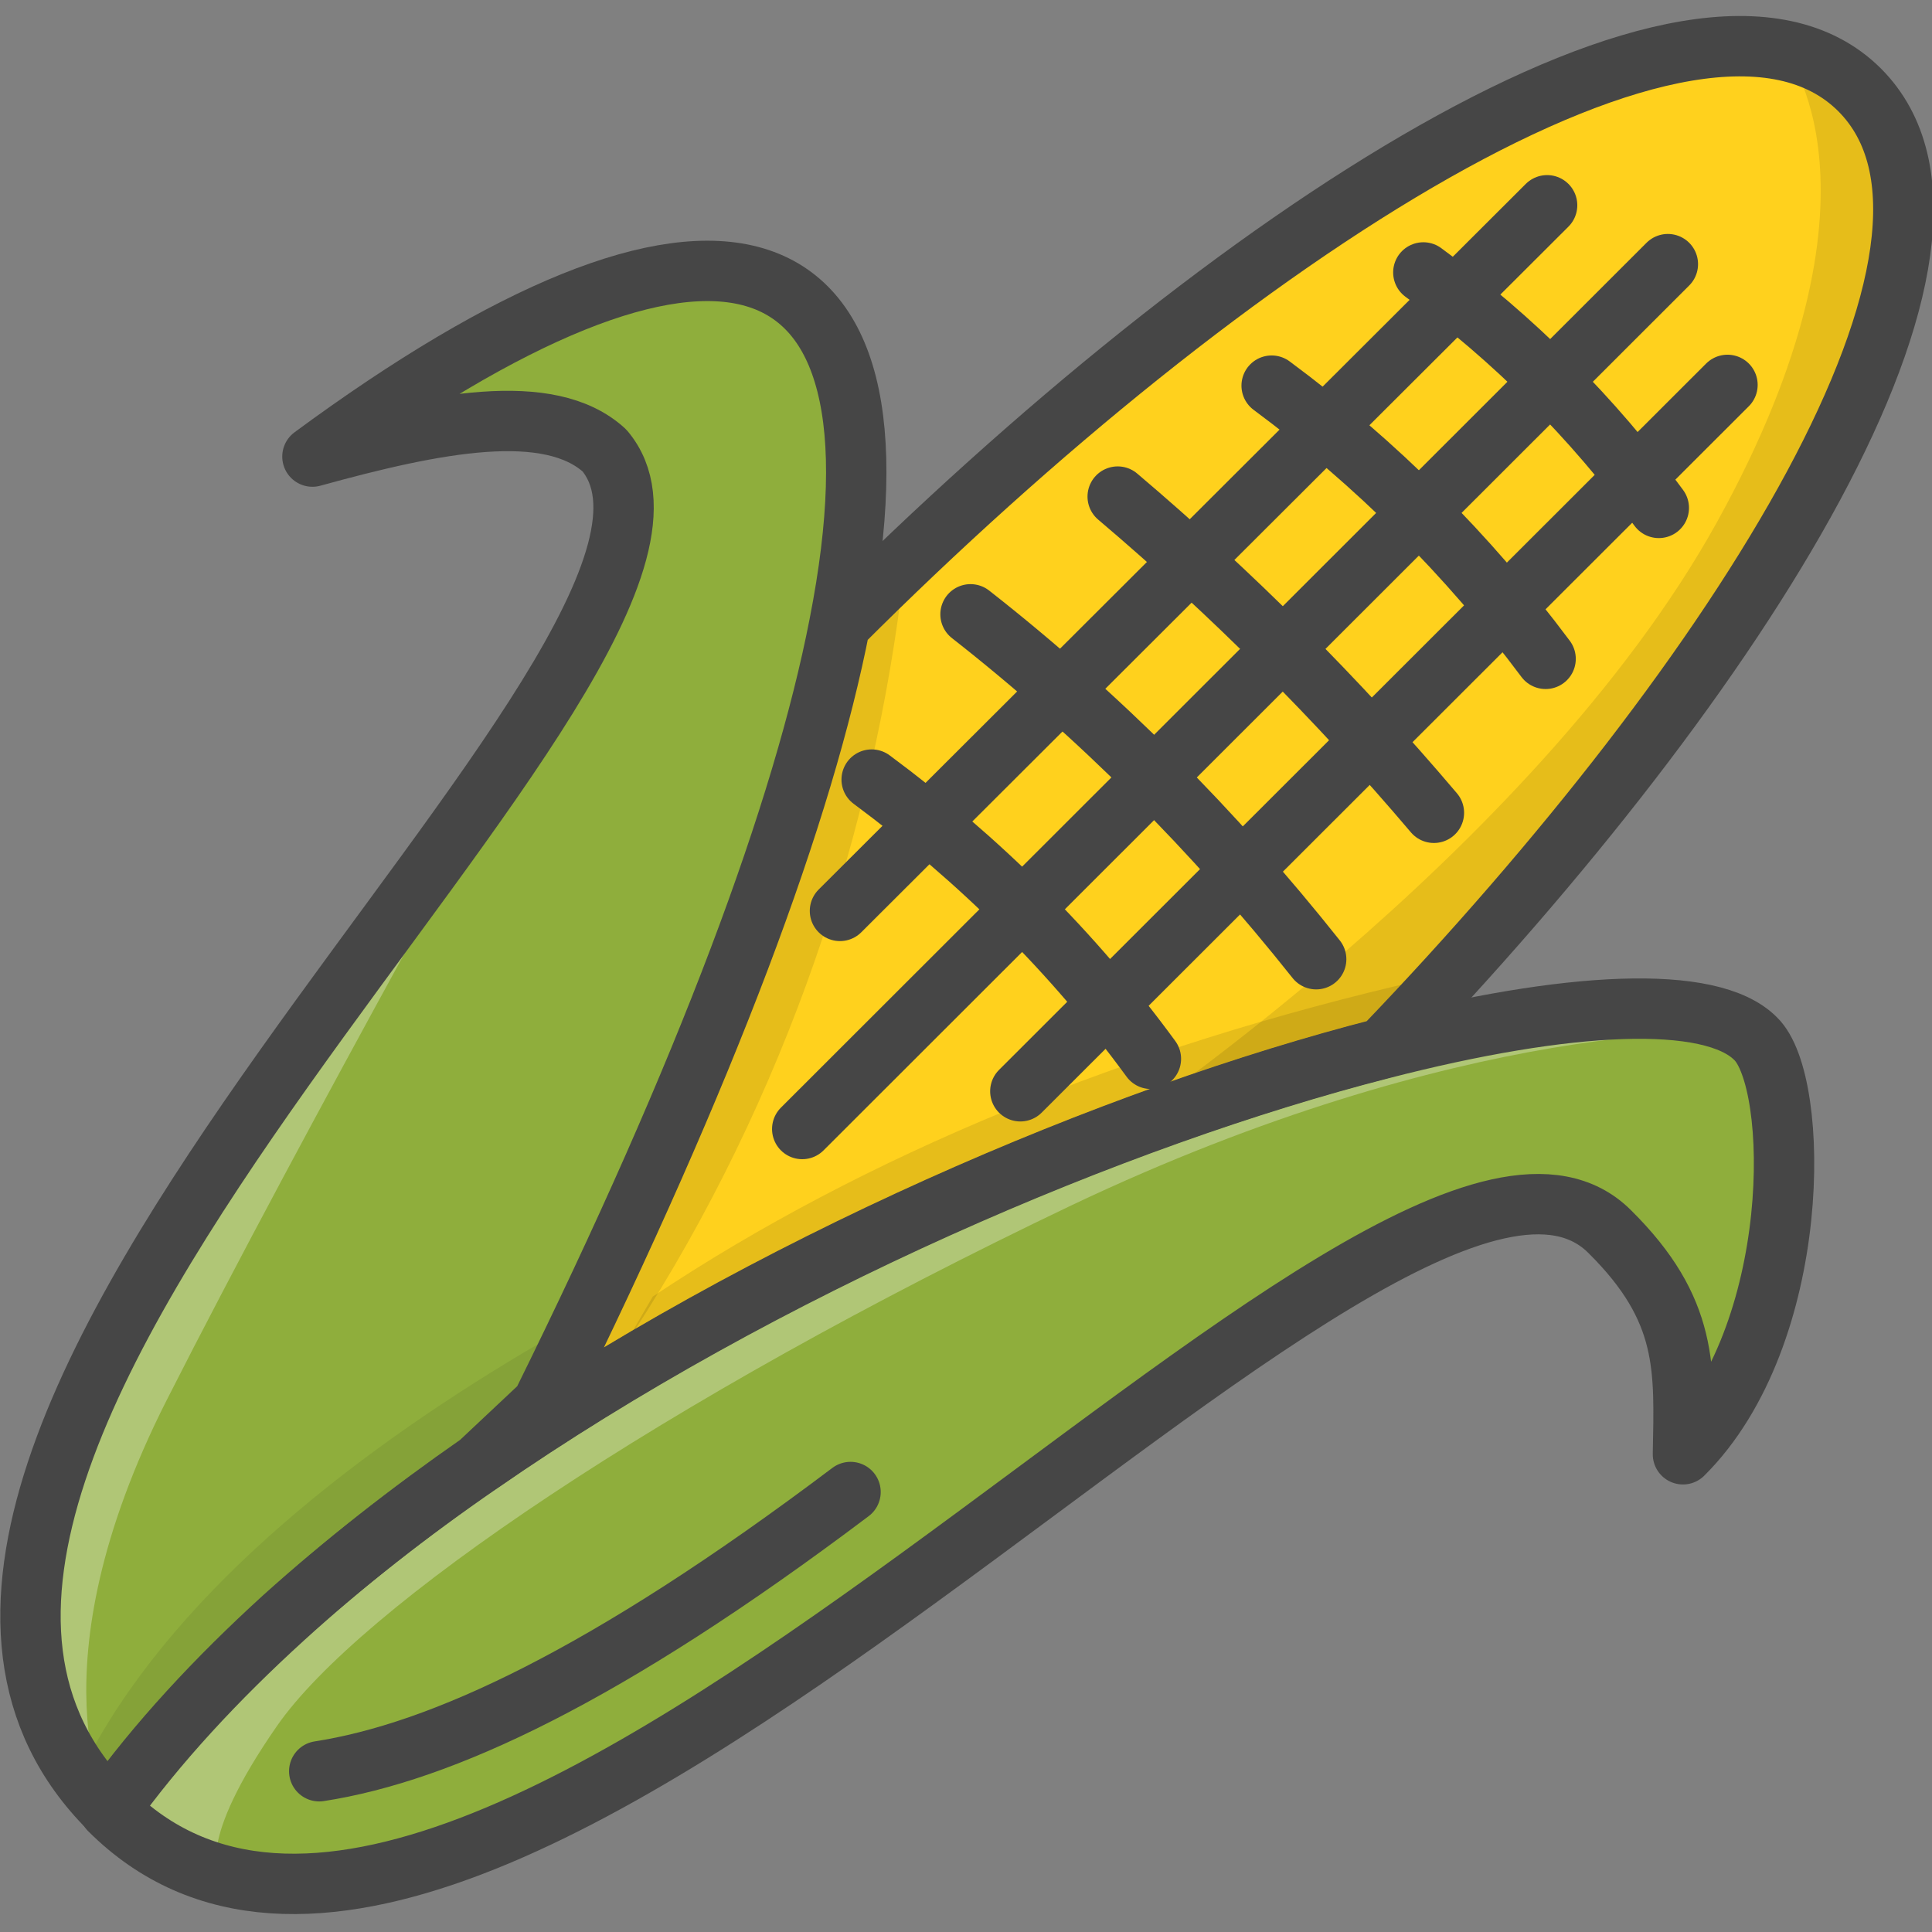 <?xml version="1.0" encoding="utf-8"?>
<!-- Generator: Adobe Illustrator 22.1.0, SVG Export Plug-In . SVG Version: 6.00 Build 0)  -->
<svg version="1.1" id="Layer_1" xmlns="http://www.w3.org/2000/svg" xmlns:xlink="http://www.w3.org/1999/xlink" x="0px" y="0px"
	 viewBox="0 0 256 256" style="enable-background:new 0 0 256 256;" xml:space="preserve">
<rect x="0" y="0" width="256" height="256" fill="#808080" stroke="none"/>
<style type="text/css">
	.st0{fill:#F5B31F;}
	.st1{fill:none;stroke:#464646;stroke-width:8;stroke-linecap:round;stroke-linejoin:round;stroke-miterlimit:10;}
	.st2{opacity:0.15;fill:#464646;}
	.st3{fill:#AC6535;}
	.st4{fill:#EB573B;}
	.st5{fill:#90C056;}
	.st6{opacity:0.35;fill:#FFFFFF;}
	.st7{opacity:0.2;fill:#FFFFFF;}
	.st8{fill:#F6D67A;}
	.st9{opacity:0.15;fill:#FFFFFF;}
	.st10{opacity:0.3;fill:#FFFFFF;}
	.st11{fill:#AC6535;stroke:#464646;stroke-width:8;stroke-linecap:round;stroke-linejoin:round;stroke-miterlimit:10;}
	.st12{fill:#EB573B;stroke:#464646;stroke-width:8;stroke-miterlimit:10;}
	.st13{opacity:0.15;}
	.st14{fill:#464646;}
	.st15{fill:#FFA755;}
	.st16{fill:#8FAE3C;}
	.st17{fill:#BE6BB2;}
	.st18{fill:#B7C536;}
	.st19{opacity:0.1;}
	.st20{fill:#9D5A96;}
	.st21{fill:#EA615D;}
	.st22{opacity:0.4;fill:#FFFFFF;}
	.st23{opacity:7.000000e-02;}
	.st24{fill:#F79932;}
	.st25{fill:#FFEC97;}
	.st26{fill:#FFD11D;}
	.st27{opacity:0.2;}
	.st28{fill:#FFFFFF;}
	.st29{fill:#F7F2D5;}
	.st30{fill:#F6AF72;}
	.st31{fill:#BA6C45;}
	.st32{opacity:0.5;fill:#FFFFFF;}
	.st33{fill:#E4C074;}
	.st34{fill:none;stroke:#656566;stroke-width:8;stroke-linecap:round;stroke-linejoin:round;stroke-miterlimit:10;}
	.st35{fill:#FFA755;stroke:#464646;stroke-width:8;stroke-linecap:round;stroke-linejoin:round;stroke-miterlimit:10;}
	.st36{fill:#FFD11D;stroke:#464646;stroke-width:8;stroke-linecap:round;stroke-linejoin:round;stroke-miterlimit:10;}
	.st37{fill:#FACD1F;}
	.st38{fill:#FFDF66;}
	.st39{fill:#FFEC97;stroke:#464646;stroke-width:8;stroke-linecap:round;stroke-linejoin:round;stroke-miterlimit:10;}
	.st40{fill:#FFDF66;stroke:#464646;stroke-width:8;stroke-linecap:round;stroke-linejoin:round;stroke-miterlimit:10;}
	.st41{opacity:0.2;fill:#464646;}
	.st42{fill:#FFFFFF;stroke:#464646;stroke-width:8;stroke-linecap:round;stroke-linejoin:round;stroke-miterlimit:10;}
	.st43{fill:#6D6E71;stroke:#464646;stroke-width:8;stroke-linecap:round;stroke-linejoin:round;stroke-miterlimit:10;}
	.st44{opacity:0.1;fill:#464646;}
	.st45{fill:#E77CAE;}
	.st46{fill:#FFE5C4;}
	.st47{fill:#F68455;stroke:#464646;stroke-width:8;stroke-linecap:round;stroke-linejoin:round;stroke-miterlimit:10;}
	.st48{opacity:0.7;}
	.st49{fill:#ADEDFF;}
	.st50{fill:#EC754B;}
	.st51{fill:#4AA5BA;}
	.st52{opacity:0.5;}
	.st53{opacity:0.8;}
	.st54{fill:#F68455;}
	.st55{fill:#92A5AC;}
	.st56{fill:#6D6E71;}
	.st57{fill:#D06E3C;}
	.st58{fill:#DA4F4B;}
	.st59{fill:#BDF3FF;}
	.st60{fill:#F18BB4;}
	.st61{fill:#F9D97A;}
	.st62{fill:none;}
	.st63{fill:#AF6535;}
	.st64{fill:#B93226;}
	.st65{fill:#FF6050;}
	.st66{fill:#D06E3C;stroke:#464646;stroke-miterlimit:10;}
	.st67{fill:#EA7CB1;}
	.st68{fill:none;stroke:#6D6E71;stroke-width:10;stroke-linecap:round;stroke-linejoin:round;stroke-miterlimit:10;}
	.st69{fill:#00B0E0;}
	.st70{fill:#EA7DAE;}
	.st71{opacity:0.1;fill:#FFFFFF;}
	.st72{fill:#BC7532;}
	.st73{fill:#876C6C;}
	.st74{fill:#F9F6CD;}
	.st75{fill:#FFE37B;}
	.st76{fill:#1DDCFF;}
	.st77{fill:#60ACF7;}
	.st78{fill:#C3755A;}
	.st79{fill:#96557A;}
	.st80{fill:#66625D;}
	.st81{fill:#D68032;}
	.st82{opacity:0.8;fill:#FFFFFF;}
	.st83{fill:#F2A355;}
	.st84{fill:#7E9E6A;}
	.st85{opacity:0.3;}
	.st86{fill:#965A85;}
	.st87{opacity:0.7;fill:#FFFFFF;}
	.st88{fill:#90CAD3;}
	.st89{fill:#94B57F;}
	.st90{fill:#B2E2E7;}
	.st91{fill:#FFDF8F;}
	.st92{fill:#FFFAEB;}
	.st93{fill:#F88916;}
	.st94{fill:#FFC86E;}
	.st95{fill:#AFA51D;}
	.st96{fill:#968A1C;}
	.st97{fill:#C3556D;}
</style>
<g>
	<path class="st26" d="M63.6,193.9l8.3-7.8c21.9-44.4,34.6-78.7,39.4-103.3c51.5-51.5,113.7-92.2,135.1-70.9
		c20.3,20.3-15.5,77.3-63.2,127C148,147.9,101.3,167.7,63.6,193.9z"/>
	<path class="st19" d="M236.4,6.7c3.9,0.8,7.2,2.5,9.9,5.2c20.3,20.3-15.5,77.3-63.2,127c-11.3,2.9-23.8,6.9-36.8,11.9
		c0,0,56.8-37.5,81.2-81.6S236.4,6.7,236.4,6.7z"/>
	<path class="st16" d="M223,192.7c0.2-11.3,0.8-19.1-9.7-29.5c-29-29-149.3,126.1-198.8,76.6c6.3-8.8,14.2-17.3,23.1-25.4
		c7.9-7.2,16.6-14,25.9-20.4c37.8-26.2,84.4-46,119.5-55c24.8-6.4,43.7-7.3,49.6-1.4C238.6,143.3,238.9,176.9,223,192.7z"/>
	<path class="st19" d="M83,177.8l3.5-6c27.9-18.6,62.7-33,102.1-42l-5.8,7.1L83,177.8z"/>
	<path class="st10" d="M232.7,137.4c-5.9-5.9-24.9-4.9-49.6,1.4c-35.1,9-81.7,28.8-119.5,55c-9.3,6.4-18,13.3-25.9,20.4
		c-8.9,8.1-16.8,16.6-23.1,25.4c4.3,4.3,9.2,7.1,14.5,8.6c0,0-3.3-3.8,7.6-19.5s50.8-43,105.3-69C193.4,135.3,229.9,136,232.7,137.4
		z"/>
	<path class="st16" d="M37.6,214.3c-8.9,8.1-16.8,16.6-23.1,25.4c-48.4-48.3,88.1-153.2,65.6-180C72.8,53,57.7,56,41.4,60.5
		c52.5-38.7,80.5-32.1,69.8,22.3c-4.8,24.6-17.5,59-39.4,103.3l-8.3,7.8C54.3,200.3,45.5,207.2,37.6,214.3z"/>
	<path class="st19" d="M113.5,82.9l5.9-4c-4.4,34.2-16.6,69.7-37.5,100.7l-4.4,0L113.5,82.9z"/>
	<path class="st23" d="M13.7,234.7l-1.6-2.6c12-22.1,36.2-40.6,59.7-54.3l0,10.6L13.7,234.7z"/>
	<path class="st10" d="M70.9,95.1C43.2,138.3-21,204.3,14.5,239.8c0,0-10.6-18.4,7.6-54.3S70.9,95.1,70.9,95.1z"/>
	<path class="st1" d="M223,192.7c0.2-11.3,0.8-19.1-9.7-29.5c-29-29-149.3,126.1-198.8,76.6c6.3-8.8,14.2-17.3,23.1-25.4
		c7.9-7.2,16.6-14,25.9-20.4c37.8-26.2,84.4-46,119.5-55c24.8-6.4,43.7-7.3,49.6-1.4C238.6,143.3,238.9,176.9,223,192.7z"/>
	<path class="st1" d="M37.6,214.3c-8.9,8.1-16.8,16.6-23.1,25.4c-48.4-48.3,88.1-153.2,65.6-180C72.8,53,57.7,56,41.4,60.5
		c52.5-38.7,80.5-32.1,69.8,22.3c-4.8,24.6-17.5,59-39.4,103.3l-8.3,7.8C54.3,200.3,45.5,207.2,37.6,214.3z"/>
	<path class="st1" d="M63.6,193.9l8.3-7.8c21.9-44.4,34.6-78.7,39.4-103.3c51.5-51.5,113.7-92.2,135.1-70.9
		c20.3,20.3-15.5,77.3-63.2,127C148,147.9,101.3,167.7,63.6,193.9z"/>
	<line class="st1" x1="106.3" y1="149.6" x2="221" y2="35"/>
	<line class="st1" x1="135.2" y1="144.6" x2="228.9" y2="51"/>
	<line class="st1" x1="111.3" y1="120.7" x2="205" y2="27.2"/>
	<path class="st1" d="M168.5,51.1c13.9,10.3,26,22.4,36.3,36.2"/>
	<path class="st1" d="M188.6,36.1c12,8.8,22.4,19.2,31.2,31.2"/>
	<path class="st1" d="M148.1,65.8c15.1,12.8,29.1,26.8,41.9,41.9"/>
	<path class="st1" d="M128.6,81.4c17.1,13.4,32.3,28.7,45.8,45.7"/>
	<path class="st1" d="M115.5,103.3c14.3,10.6,26.7,22.9,37,37"/>
	<path class="st1" d="M42.3,234.7c16.1-2.5,37.9-12.5,70.4-37"/>
</g>
</svg>
